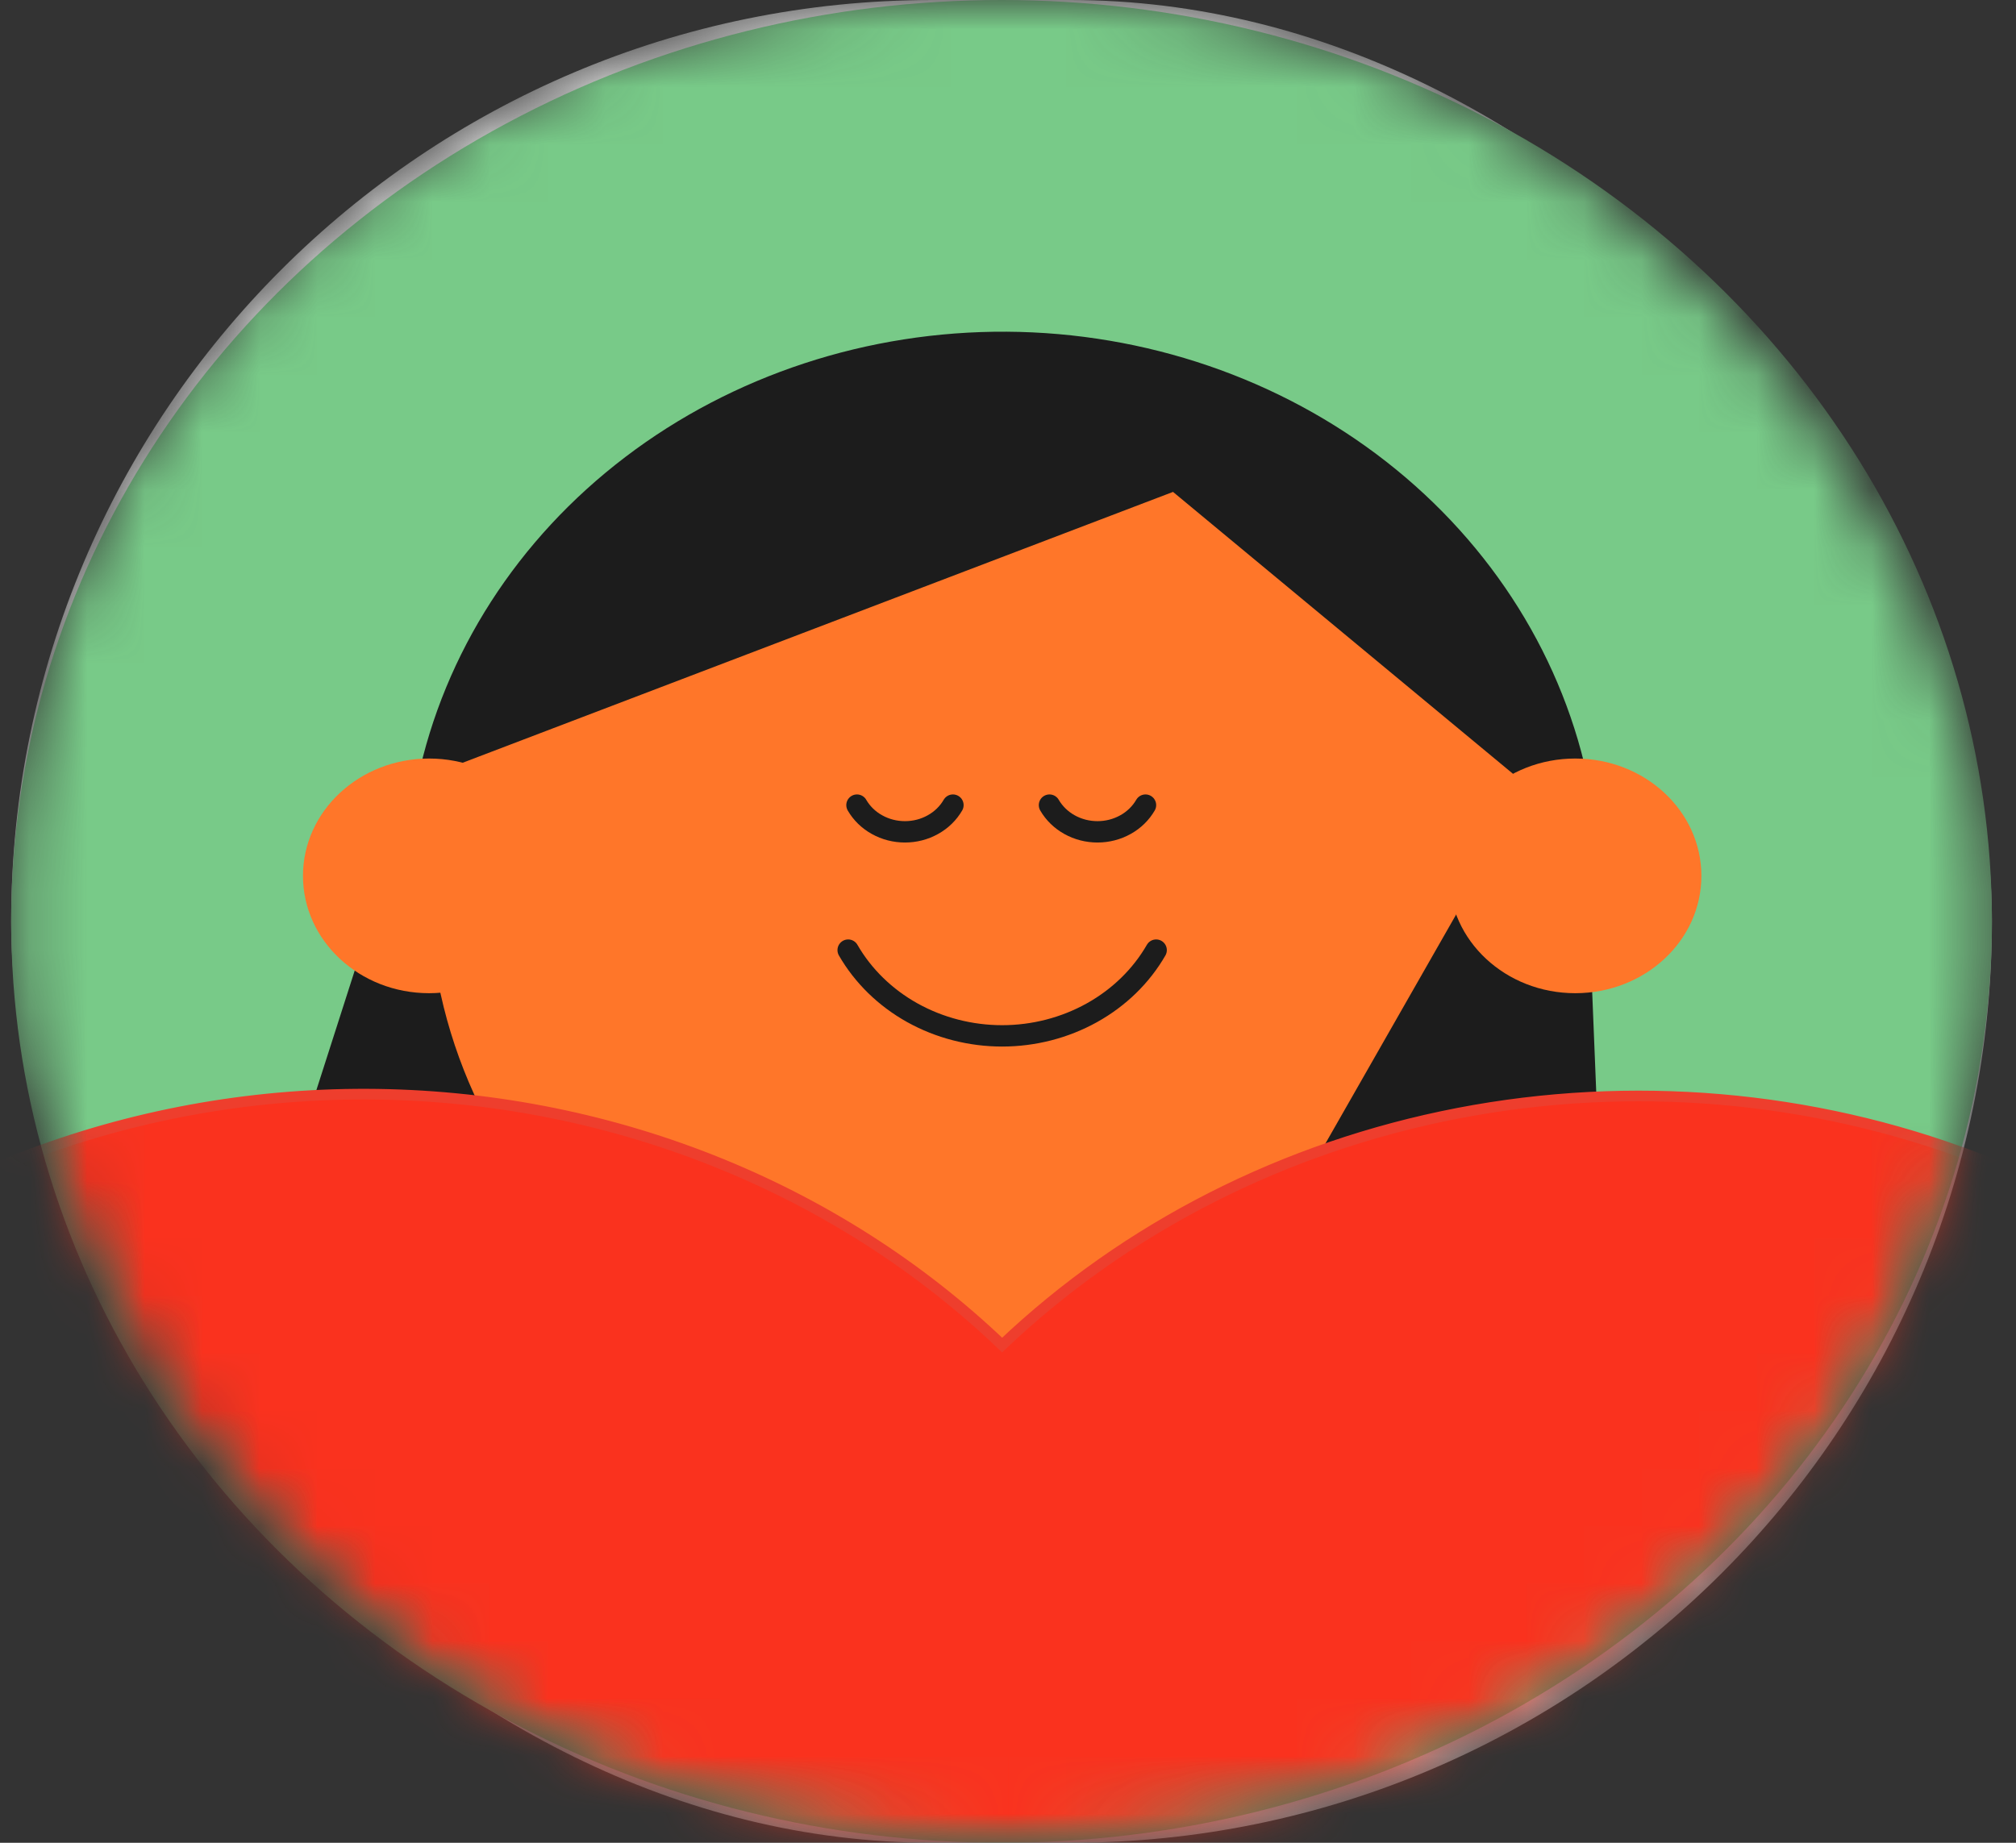 <svg width="35" height="32" viewBox="0 0 35 32" fill="none" xmlns="http://www.w3.org/2000/svg">
<rect x="0" y="0" width="35" height="32" fill="#333333" stroke="none"/>
<mask id="mask0_14_308" style="mask-type:alpha" maskUnits="userSpaceOnUse" x="0" y="0" width="35" height="32">
<rect x="0.194" width="34.388" height="32" rx="16" fill="#D9D9D9"/>
</mask>
<g mask="url(#mask0_14_308)">
<rect x="0.194" width="34.388" height="32" rx="16" fill="#D9D9D9"/>
<ellipse cx="17.388" cy="16" rx="17.194" ry="16" fill="#78CA88"/>
<mask id="mask1_14_308" style="mask-type:alpha" maskUnits="userSpaceOnUse" x="0" y="0" width="35" height="32">
<ellipse cx="17.388" cy="16" rx="17.194" ry="16" fill="#78CA88"/>
</mask>
<g mask="url(#mask1_14_308)">
<path d="M12.174 22.835C12.174 22.835 5.977 21.436 -0.81 26.058C-5.252 29.084 -10.299 34.627 -15.837 40.74L-2.498 51.572C2.005 46.476 6.99 40.848 6.99 40.848L12.174 22.835Z" fill="#F8F6F0"/>
<path d="M22.499 22.835C22.499 22.835 28.694 21.436 35.481 26.058C39.925 29.084 44.972 34.627 50.51 40.74L37.171 51.572C32.668 46.476 27.683 40.848 27.683 40.848L22.499 22.835Z" fill="#F8F6F0"/>
<path d="M0.57 25.189C0.57 25.189 5.963 21.832 11.687 22.757C18.113 23.794 18.571 23.542 23.276 22.757C27.98 21.971 32.686 24.28 34.235 25.189L36.226 52.447H-1.421L0.57 25.189Z" fill="#F8F6F0"/>
<path d="M19.758 26.766L17.407 24.578L15.056 26.766L17.407 28.954L19.758 26.766Z" fill="#1C1C1C"/>
<path d="M17.406 24.576L13.408 28.304L10.973 23.142" stroke="#1C1C1C" stroke-width="0.556" stroke-linecap="round" stroke-linejoin="round"/>
<path d="M17.406 24.576L21.408 28.304L23.839 23.142" stroke="#1C1C1C" stroke-width="0.556" stroke-linecap="round" stroke-linejoin="round"/>
<path d="M22.023 33.508L17.623 28.75H17.189L12.79 33.508L17.408 38.536L22.023 33.508Z" fill="#1C1C1C"/>
<path d="M11.488 22.757C5.764 21.831 0.57 25.189 0.57 25.189L-1.421 52.447H36.226L34.235 25.189C32.686 24.28 28.348 21.94 23.204 22.781L17.584 35.008C17.568 35.042 17.543 35.07 17.51 35.09C17.478 35.11 17.439 35.121 17.401 35.121C17.361 35.121 17.323 35.11 17.291 35.09C17.258 35.07 17.233 35.042 17.217 35.008L11.488 22.757Z" fill="#FFB02E"/>
<path d="M11.563 23.489H27.497V13.312H7.294L4.031 23.489H11.563Z" fill="#1C1C1C"/>
<path d="M17.402 24.658C22.9 24.658 27.356 20.511 27.356 15.395C27.356 10.279 22.9 6.132 17.402 6.132C11.905 6.132 7.448 10.279 7.448 15.395C7.448 20.511 11.905 24.658 17.402 24.658Z" fill="#FF7629"/>
<path d="M27.498 13.67L27.896 23.489H20.938L26.542 13.67H27.498Z" fill="#1C1C1C"/>
<path d="M26.543 13.666H27.594C27.161 11.458 25.914 9.46 24.066 8.016C22.219 6.573 19.888 5.775 17.476 5.76C15.064 5.746 12.722 6.516 10.855 7.937C8.987 9.358 7.712 11.341 7.249 13.544L20.365 8.542L26.543 13.666Z" fill="#1C1C1C"/>
<path d="M7.45 17.247C8.659 17.247 9.64 16.335 9.64 15.21C9.64 14.084 8.659 13.172 7.45 13.172C6.24 13.172 5.26 14.084 5.26 15.21C5.26 16.335 6.24 17.247 7.45 17.247Z" fill="#FF7629"/>
<path d="M27.348 17.247C28.558 17.247 29.538 16.335 29.538 15.21C29.538 14.084 28.558 13.172 27.348 13.172C26.139 13.172 25.159 14.084 25.159 15.21C25.159 16.335 26.139 17.247 27.348 17.247Z" fill="#FF7629"/>
<path d="M16.544 13.981C16.463 14.121 16.343 14.239 16.196 14.32C16.05 14.402 15.882 14.445 15.711 14.445C15.54 14.445 15.372 14.402 15.226 14.32C15.079 14.239 14.959 14.121 14.878 13.981" stroke="#1C1C1C" stroke-width="0.371" stroke-linecap="round" stroke-linejoin="round"/>
<path d="M19.887 13.981C19.806 14.121 19.686 14.239 19.539 14.32C19.392 14.402 19.225 14.445 19.054 14.445C18.883 14.445 18.715 14.402 18.568 14.32C18.422 14.239 18.301 14.121 18.22 13.981" stroke="#1C1C1C" stroke-width="0.371" stroke-linecap="round" stroke-linejoin="round"/>
<path d="M20.072 16.499C19.813 16.949 19.427 17.325 18.956 17.587C18.485 17.849 17.947 17.988 17.398 17.988C16.85 17.988 16.311 17.849 15.84 17.587C15.37 17.325 14.984 16.949 14.725 16.499" stroke="#1C1C1C" stroke-width="0.371" stroke-linecap="round" stroke-linejoin="round"/>
<path d="M43.918 33.428C43.919 30.568 43.004 27.773 41.29 25.399C39.576 23.025 37.141 21.18 34.295 20.099C31.449 19.018 28.322 18.751 25.313 19.331C22.303 19.912 19.548 21.313 17.398 23.357C15.963 21.985 14.248 20.892 12.354 20.144C10.46 19.396 8.425 19.007 6.367 19C4.309 18.994 2.271 19.369 0.371 20.104C-1.529 20.84 -3.252 21.92 -4.697 23.283C-6.143 24.646 -7.281 26.264 -8.047 28.041C-8.812 29.819 -9.188 31.72 -9.154 33.635C-9.119 35.549 -8.674 37.438 -7.845 39.191C-7.016 40.944 -5.82 42.525 -4.326 43.841L17.085 63.766C17.168 63.843 17.28 63.886 17.397 63.886C17.514 63.886 17.626 63.843 17.709 63.766L39.12 43.841C40.638 42.5 41.846 40.884 42.671 39.094C43.495 37.304 43.92 35.376 43.918 33.428Z" fill="#FA321E" stroke="#EE3E2D" stroke-width="0.185" stroke-miterlimit="10"/>
</g>
</g>
</svg>
